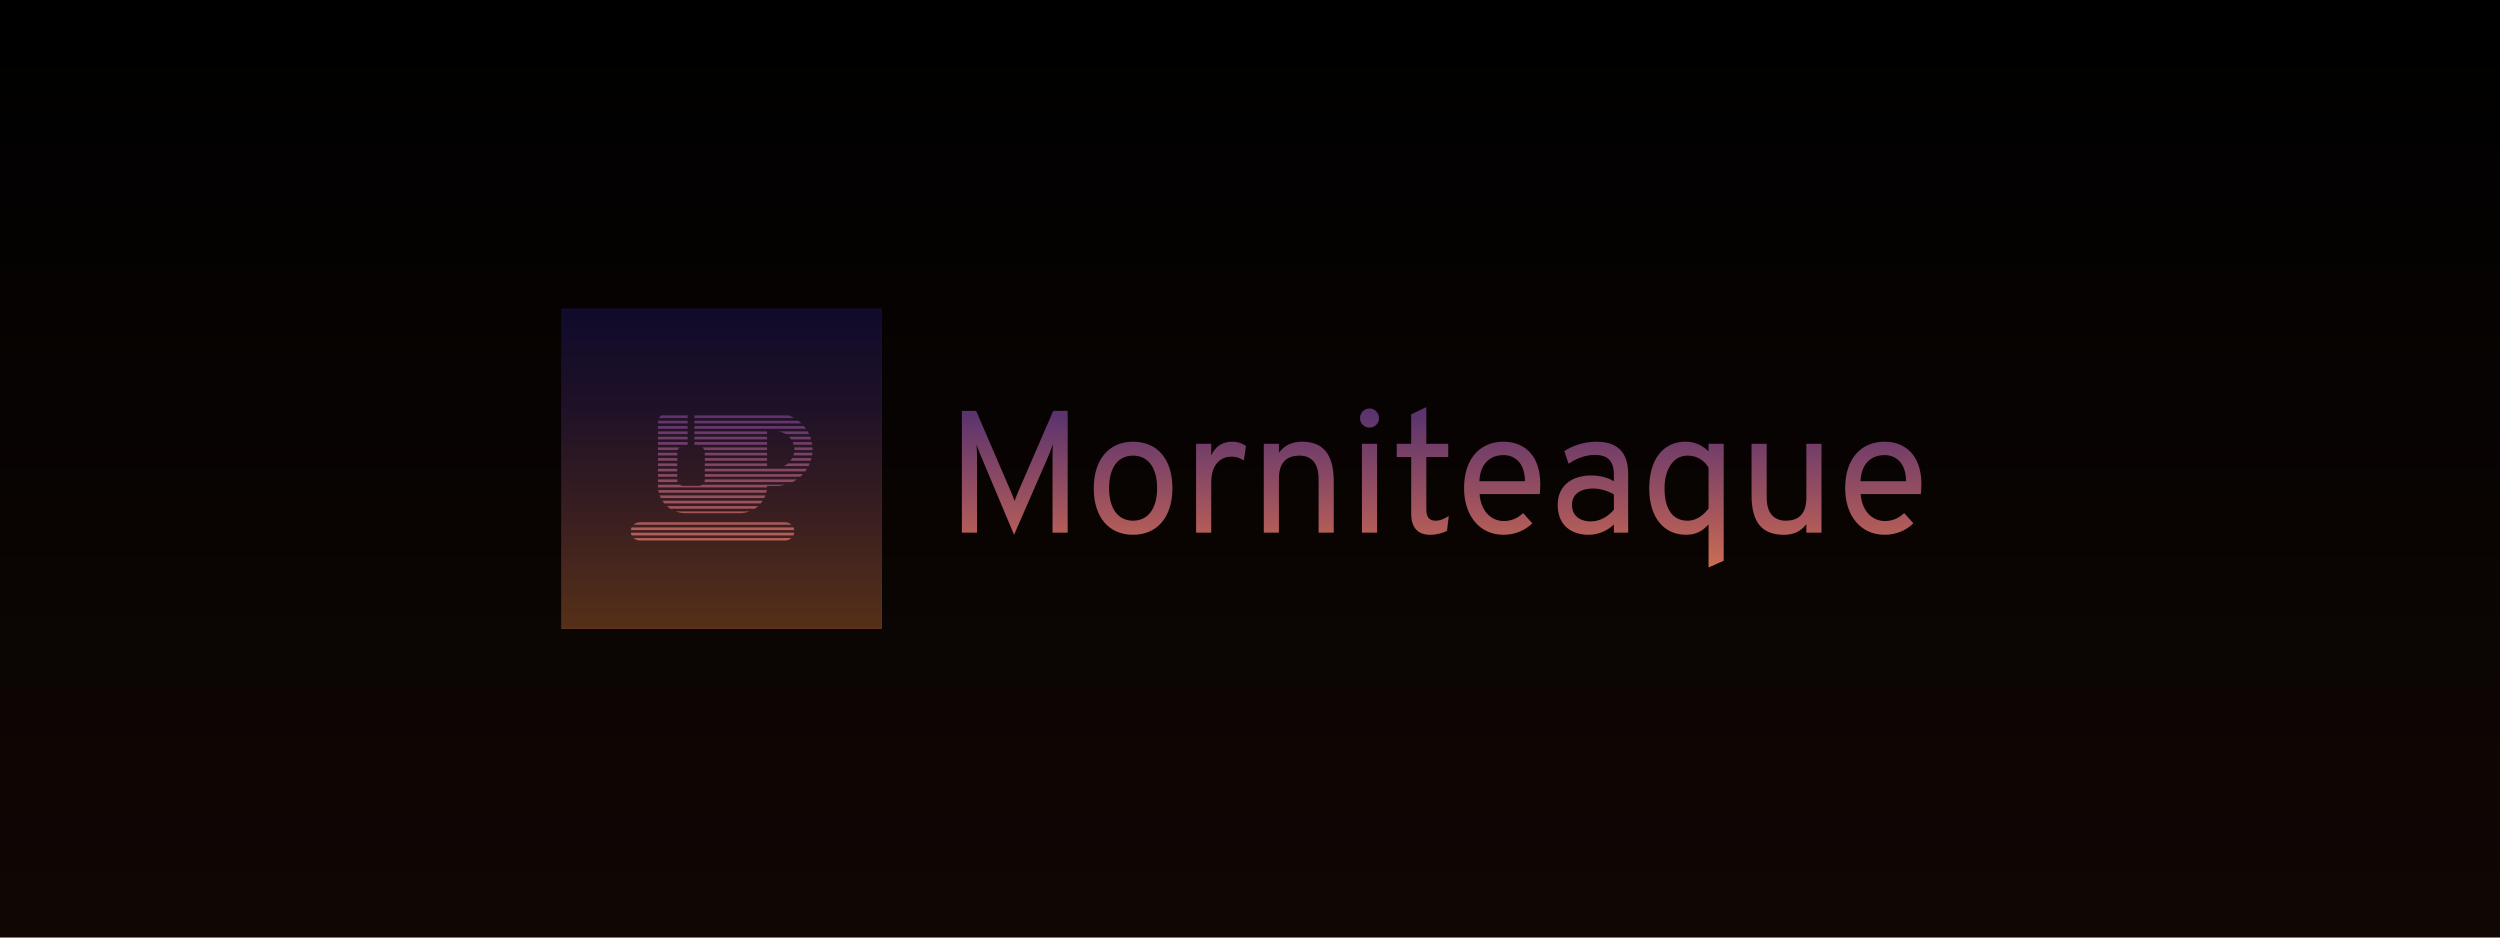 <?xml version="1.0" encoding="UTF-8" standalone="no"?>
<!-- Created with Inkscape (http://www.inkscape.org/) -->

<svg
   width="4000"
   height="1500"
   viewBox="0 0 1058.333 396.875"
   version="1.1"
   id="svg5"
   xml:space="preserve"
   inkscape:version="1.2.2 (b0a8486541, 2022-12-01)"
   sodipodi:docname="header-dark.svg"
   inkscape:export-filename="header-dark.png"
   inkscape:export-xdpi="96"
   inkscape:export-ydpi="96"
   xmlns:inkscape="http://www.inkscape.org/namespaces/inkscape"
   xmlns:sodipodi="http://sodipodi.sourceforge.net/DTD/sodipodi-0.dtd"
   xmlns:xlink="http://www.w3.org/1999/xlink"
   xmlns="http://www.w3.org/2000/svg"
   xmlns:svg="http://www.w3.org/2000/svg"><sodipodi:namedview
     id="namedview7"
     pagecolor="#ffffff"
     bordercolor="#999999"
     borderopacity="1"
     inkscape:showpageshadow="0"
     inkscape:pageopacity="0"
     inkscape:pagecheckerboard="0"
     inkscape:deskcolor="#d1d1d1"
     inkscape:document-units="mm"
     showgrid="true"
     inkscape:zoom="0.28409761"
     inkscape:cx="2346.0247"
     inkscape:cy="278.07344"
     inkscape:window-width="1280"
     inkscape:window-height="1371"
     inkscape:window-x="20"
     inkscape:window-y="20"
     inkscape:window-maximized="0"
     inkscape:current-layer="layer1"
     showguides="true"><inkscape:grid
       spacingx="8.467"
       spacingy="8.467"
       type="xygrid"
       id="grid22578"
       originx="0"
       originy="0" /></sodipodi:namedview><defs
     id="defs2"><linearGradient
       inkscape:collect="always"
       id="linearGradient4792"><stop
         style="stop-color:#100704;stop-opacity:1;"
         offset="0"
         id="stop4788" /><stop
         style="stop-color:#000000;stop-opacity:1;"
         offset="1"
         id="stop4790" /></linearGradient><linearGradient
       inkscape:collect="always"
       id="linearGradient4344"><stop
         style="stop-color:#f58945;stop-opacity:1;"
         offset="0"
         id="stop4441" /><stop
         style="stop-color:#aa585b;stop-opacity:1;"
         offset="0.338"
         id="stop4439" /><stop
         style="stop-color:#573170;stop-opacity:1;"
         offset="0.691"
         id="stop4437" /><stop
         style="stop-color:#2d1d7a;stop-opacity:1;"
         offset="1"
         id="stop4342" /></linearGradient><inkscape:path-effect
       effect="fillet_chamfer"
       id="path-effect362"
       is_visible="true"
       lpeversion="1"
       nodesatellites_param="F,0,0,1,0,1.587,0,1 @ F,0,0,1,0,1.587,0,1 @ F,0,0,1,0,1.587,0,1 @ F,0,0,1,0,1.587,0,1"
       unit="px"
       method="auto"
       mode="F"
       radius="6"
       chamfer_steps="1"
       flexible="false"
       use_knot_distance="true"
       apply_no_radius="true"
       apply_with_radius="true"
       only_selected="false"
       hide_knots="false" /><linearGradient
       inkscape:collect="always"
       xlink:href="#linearGradient4344"
       id="linearGradient4346"
       x1="103.226"
       y1="172.029"
       x2="103.226"
       y2="69.434"
       gradientUnits="userSpaceOnUse"
       gradientTransform="matrix(4.621,0,0,1.32,-104.515,-91.681)" /><filter
       style="color-interpolation-filters:sRGB"
       inkscape:label="Drop Shadow"
       id="filter15867"
       x="-1.083"
       y="-1.547"
       width="3.166"
       height="4.094"><feFlood
         flood-opacity="0.498"
         flood-color="rgb(0,0,0)"
         result="flood"
         id="feFlood15857" /><feComposite
         in="SourceGraphic"
         in2="flood"
         operator="in"
         result="composite1"
         id="feComposite15859" /><feGaussianBlur
         in="composite1"
         stdDeviation="34.74"
         result="blur"
         id="feGaussianBlur15861" /><feOffset
         dx="0"
         dy="0"
         result="offset"
         id="feOffset15863" /><feComposite
         in="SourceGraphic"
         in2="offset"
         operator="over"
         result="composite2"
         id="feComposite15865" /></filter><filter
       style="color-interpolation-filters:sRGB"
       inkscape:label="Drop Shadow"
       id="filter16734"
       x="-0.178"
       y="-0.776"
       width="1.356"
       height="2.551"><feFlood
         flood-opacity="0.498"
         flood-color="rgb(0,0,0)"
         result="flood"
         id="feFlood16724" /><feComposite
         in="SourceGraphic"
         in2="flood"
         operator="in"
         result="composite1"
         id="feComposite16726" /><feGaussianBlur
         in="composite1"
         stdDeviation="10.048"
         result="blur"
         id="feGaussianBlur16728" /><feOffset
         dx="0"
         dy="0"
         result="offset"
         id="feOffset16730" /><feComposite
         in="SourceGraphic"
         in2="offset"
         operator="over"
         result="composite2"
         id="feComposite16732" /></filter><inkscape:path-effect
       effect="fillet_chamfer"
       id="path-effect362-0"
       is_visible="true"
       lpeversion="1"
       nodesatellites_param="F,0,0,1,0,1.587,0,1 @ F,0,0,1,0,1.587,0,1 @ F,0,0,1,0,1.587,0,1 @ F,0,0,1,0,1.587,0,1"
       unit="px"
       method="auto"
       mode="F"
       radius="6"
       chamfer_steps="1"
       flexible="false"
       use_knot_distance="true"
       apply_no_radius="true"
       apply_with_radius="true"
       only_selected="false"
       hide_knots="false" /><linearGradient
       inkscape:collect="always"
       xlink:href="#linearGradient4344"
       id="linearGradient4346-6"
       x1="103.226"
       y1="172.029"
       x2="103.226"
       y2="69.434"
       gradientUnits="userSpaceOnUse"
       gradientTransform="matrix(1.32,0,0,1.32,-68.566,-91.681)" /><filter
       style="color-interpolation-filters:sRGB"
       inkscape:label="Drop Shadow"
       id="filter15867-2"
       x="-1.083"
       y="-1.547"
       width="3.166"
       height="4.094"><feFlood
         flood-opacity="0.498"
         flood-color="rgb(0,0,0)"
         result="flood"
         id="feFlood15857-6" /><feComposite
         in="SourceGraphic"
         in2="flood"
         operator="in"
         result="composite1"
         id="feComposite15859-1" /><feGaussianBlur
         in="composite1"
         stdDeviation="34.74"
         result="blur"
         id="feGaussianBlur15861-8" /><feOffset
         dx="0"
         dy="0"
         result="offset"
         id="feOffset15863-7" /><feComposite
         in="SourceGraphic"
         in2="offset"
         operator="over"
         result="composite2"
         id="feComposite15865-9" /></filter><filter
       style="color-interpolation-filters:sRGB"
       inkscape:label="Drop Shadow"
       id="filter16734-2"
       x="-0.178"
       y="-0.776"
       width="1.356"
       height="2.551"><feFlood
         flood-opacity="0.498"
         flood-color="rgb(0,0,0)"
         result="flood"
         id="feFlood16724-0" /><feComposite
         in="SourceGraphic"
         in2="flood"
         operator="in"
         result="composite1"
         id="feComposite16726-2" /><feGaussianBlur
         in="composite1"
         stdDeviation="10.048"
         result="blur"
         id="feGaussianBlur16728-3" /><feOffset
         dx="0"
         dy="0"
         result="offset"
         id="feOffset16730-7" /><feComposite
         in="SourceGraphic"
         in2="offset"
         operator="over"
         result="composite2"
         id="feComposite16732-5" /></filter><linearGradient
       inkscape:collect="always"
       xlink:href="#linearGradient4344"
       id="linearGradient31149"
       gradientUnits="userSpaceOnUse"
       gradientTransform="matrix(1.32,0,0,1.32,-68.566,-91.681)"
       x1="103.226"
       y1="172.029"
       x2="103.226"
       y2="69.434" /><linearGradient
       inkscape:collect="always"
       xlink:href="#linearGradient4344"
       id="linearGradient943"
       gradientUnits="userSpaceOnUse"
       gradientTransform="matrix(1.32,0,0,1.32,-68.566,-91.681)"
       x1="103.226"
       y1="172.029"
       x2="103.226"
       y2="69.434" /><filter
       style="color-interpolation-filters:sRGB"
       inkscape:label="Drop Shadow"
       id="filter2840"
       x="-0.094"
       y="-0.136"
       width="1.187"
       height="1.272"><feFlood
         flood-opacity="1"
         flood-color="rgb(255,255,255)"
         result="flood"
         id="feFlood2830" /><feComposite
         in="SourceGraphic"
         in2="flood"
         operator="in"
         result="composite1"
         id="feComposite2832" /><feGaussianBlur
         in="composite1"
         stdDeviation="3"
         result="blur"
         id="feGaussianBlur2834" /><feOffset
         dx="0"
         dy="0"
         result="offset"
         id="feOffset2836" /><feComposite
         in="SourceGraphic"
         in2="offset"
         operator="over"
         result="composite2"
         id="feComposite2838" /></filter><filter
       style="color-interpolation-filters:sRGB"
       inkscape:label="Drop Shadow"
       id="filter3578"
       x="-0.018"
       y="-0.106"
       width="1.035"
       height="1.212"><feFlood
         flood-opacity="1"
         flood-color="rgb(255,255,255)"
         result="flood"
         id="feFlood3568" /><feComposite
         in="SourceGraphic"
         in2="flood"
         operator="in"
         result="composite1"
         id="feComposite3570" /><feGaussianBlur
         in="composite1"
         stdDeviation="3"
         result="blur"
         id="feGaussianBlur3572" /><feOffset
         dx="0"
         dy="0"
         result="offset"
         id="feOffset3574" /><feComposite
         in="SourceGraphic"
         in2="offset"
         operator="over"
         result="composite2"
         id="feComposite3576" /></filter><linearGradient
       inkscape:collect="always"
       xlink:href="#linearGradient4792"
       id="linearGradient4794"
       x1="388.255"
       y1="135.467"
       x2="388.255"
       y2="0"
       gradientUnits="userSpaceOnUse"
       gradientTransform="matrix(2.232,0,0,2.93,-302.381,0)" /></defs><g
     inkscape:label="Layer 1"
     inkscape:groupmode="layer"
     id="layer1"><rect
       style="opacity:1;fill:url(#linearGradient4794);fill-opacity:1;stroke-width:8.867;stop-color:#000000"
       id="rect31196"
       width="1058.333"
       height="396.875"
       x="1.7763568e-15"
       y="0" /><g
       id="g1046"
       transform="translate(237.753,130.704)"><rect
         style="fill:url(#linearGradient943);fill-opacity:1;stroke-width:1.323;stop-color:#000000"
         id="rect4278-3"
         width="135.467"
         height="135.467"
         x="-3.5527137e-15"
         y="0" /><rect
         style="fill:#000000;fill-opacity:0.649;stroke-width:1.323;stop-color:#000000"
         id="rect946"
         width="135.467"
         height="135.467"
         x="-3.5527137e-15"
         y="0" /><path
         id="rect4278"
         style="fill:url(#linearGradient4346);fill-opacity:1;stroke-width:2.475;filter:url(#filter3578);stop-color:#000000"
         d="m 366.051,41.616 -6.408,3.094 v 12.449 h -6.114 v 5.599 h 6.114 v 23.941 c 0,5.304 2.283,8.987 7.956,8.987 2.947,0 5.23,-0.663 7.219,-1.694 l 0.737,-6.262 c -1.621,1.031 -3.462,1.989 -5.599,1.989 -3.315,0 -3.905,-2.284 -3.905,-5.157 V 62.758 h 9.282 v -5.599 h -9.282 z m -24.088,0.59 c -2.21,0 -3.978,1.841 -3.978,4.125 0,2.21 1.768,3.978 3.978,3.978 2.284,0 4.052,-1.768 4.052,-3.978 0,-2.284 -1.768,-4.125 -4.052,-4.125 z m -172.523,1.031 v 51.566 h 6.409 V 63.126 c 0,-1.768 -0.074,-4.273 -0.221,-5.599 0.589,1.694 1.547,3.978 2.21,5.599 l 13.701,32.56 14.144,-32.412 c 0.737,-1.768 1.694,-4.125 2.284,-5.819 -0.074,1.326 -0.147,3.904 -0.147,5.672 v 31.676 h 6.409 V 43.237 h -6.114 l -15.028,34.697 c -0.442,1.105 -0.958,2.357 -1.326,3.462 l -1.326,-3.462 -14.954,-34.697 z m 72.487,13.039 c -10.092,0 -16.649,7.366 -16.649,19.742 0,12.449 6.556,19.669 16.649,19.669 10.092,0 16.648,-7.366 16.648,-19.742 0,-12.449 -6.556,-19.669 -16.648,-19.669 z m 41.989,0 c -4.199,0 -7.219,2.062 -8.914,5.819 v -4.936 h -6.409 v 37.643 h 6.409 V 73.587 c 0,-8.545 4.788,-10.976 8.398,-10.976 2.578,0 4.199,0.81 5.377,1.621 l 0.958,-6.04 c -1.326,-1.105 -3.388,-1.915 -5.819,-1.915 z m 29.466,0 c -4.052,0 -7.367,1.473 -9.724,4.714 v -3.831 h -6.409 v 37.643 h 6.409 V 71.892 c 0,-7.293 3.757,-9.723 8.692,-9.723 4.641,0 8.103,2.726 8.103,9.871 v 22.762 h 6.409 V 73.145 c 0,-12.155 -4.936,-16.869 -13.481,-16.869 z m 85.378,0 c -10.018,0 -16.722,7.219 -16.722,19.669 0,11.492 6.409,19.742 16.722,19.742 5.083,0 9.356,-2.062 12.155,-4.862 l -3.905,-4.346 c -2.357,2.357 -5.23,3.388 -8.103,3.388 -5.672,0 -9.797,-4.494 -10.313,-11.418 h 25.488 c 0.147,-1.473 0.221,-3.093 0.221,-4.272 0,-12.376 -7.072,-17.901 -15.543,-17.901 z m 39.337,0 c -5.672,0 -10.608,1.989 -13.628,3.978 l 1.841,5.378 c 2.799,-1.989 6.777,-3.757 10.976,-3.757 4.862,0 8.177,1.841 8.177,8.471 v 2.652 c -3.094,-1.768 -6.409,-2.431 -9.724,-2.431 -7.293,0 -14.07,3.757 -14.07,12.449 0,8.398 5.451,12.67 13.112,12.67 4.494,0 8.177,-1.989 10.682,-4.346 v 3.462 h 6.04 V 69.83 c 0,-11.565 -7.514,-13.554 -13.407,-13.554 z m 37.716,0 c -9.576,0 -15.396,7.587 -15.396,19.742 0,12.449 6.262,19.669 15.617,19.669 4.42,0 7.219,-1.842 9.503,-4.42 v 18.269 l 6.409,-2.873 V 57.159 h -6.409 v 3.168 c -2.284,-2.063 -5.157,-4.051 -9.724,-4.051 z m 84.273,0 c -10.018,0 -16.722,7.219 -16.722,19.669 0,11.492 6.409,19.742 16.722,19.742 5.083,0 9.356,-2.062 12.155,-4.862 l -3.904,-4.346 c -2.357,2.357 -5.23,3.388 -8.103,3.388 -5.672,0 -9.797,-4.494 -10.313,-11.418 h 25.488 c 0.147,-1.473 0.221,-3.093 0.221,-4.272 0,-12.376 -7.072,-17.901 -15.543,-17.901 z m -221.289,0.884 v 37.643 h 6.409 v -37.643 z m 164.936,0 v 21.731 c 0,12.081 4.862,16.795 13.701,16.795 3.978,0 6.998,-1.252 9.503,-4.493 v 3.61 h 6.409 v -37.643 h -6.409 v 22.836 c 0,7.367 -3.756,9.724 -8.692,9.724 -4.641,0 -8.103,-2.726 -8.103,-9.871 V 57.159 Z m -104.972,4.788 c 3.978,0 8.987,2.505 9.06,11.05 H 388.518 c 0.368,-7.735 4.788,-11.05 10.24,-11.05 z m 161.326,0 c 3.978,0 8.987,2.505 9.061,11.05 h -19.3 c 0.368,-7.735 4.788,-11.05 10.239,-11.05 z m -318.159,0.221 c 6.409,0 10.166,5.23 10.166,13.775 0,8.619 -3.831,13.775 -10.166,13.775 -6.409,0 -10.166,-5.157 -10.166,-13.702 0,-8.766 3.757,-13.849 10.166,-13.849 z m 234.696,0 c 3.61,0 6.851,1.621 8.914,5.083 v 17.311 c -1.694,2.21 -4.567,5.157 -8.914,5.157 -6.262,0 -9.723,-4.862 -9.723,-13.702 0,-7.882 3.609,-13.849 9.723,-13.849 z m -40,13.923 c 3.094,0 6.556,1.105 8.84,2.505 v 6.482 c -2.136,2.505 -5.525,4.936 -9.724,4.936 -5.157,0 -8.029,-2.799 -8.029,-6.998 0,-4.788 4.052,-6.925 8.914,-6.925 z" /><g
         inkscape:label="Layer 1"
         id="layer1-9"
         style="filter:url(#filter2840)"><path
           id="rect4278-22"
           style="fill:url(#linearGradient31149);fill-opacity:1;stroke-width:1.323;stop-color:#000000"
           d="m 42.104,45.155 c -0.361,0.316 -0.662,0.698 -0.885,1.129 h 12.131 v -1.129 z m 14.108,0 v 1.129 h 42.349 c -0.757,-0.441 -1.554,-0.821 -2.386,-1.129 z m -15.365,2.258 c -0.034,0.207 -0.057,0.419 -0.057,0.636 v 0.493 h 12.561 v -1.129 z m 15.365,0 v 1.129 h 45.328 c -0.413,-0.4 -0.848,-0.777 -1.303,-1.129 z M 40.789,49.671 V 50.8 h 12.561 v -1.129 z m 15.422,0 V 50.8 h 47.25 c -0.272,-0.39 -0.561,-0.767 -0.867,-1.129 z m -15.422,2.258 v 1.129 h 12.561 V 51.929 Z m 15.422,0 v 1.129 H 86.979 V 51.929 Z m 35.274,0 c 1.239,0.105 2.395,0.505 3.398,1.129 h 9.884 c -0.181,-0.386 -0.379,-0.761 -0.59,-1.129 z m -50.697,2.258 v 1.129 h 12.561 v -1.129 z m 15.422,0 v 1.129 h 30.768 v -1.129 z m 40.087,0 c 0.342,0.346 0.652,0.723 0.924,1.129 h 8.394 c -0.11,-0.382 -0.233,-0.759 -0.372,-1.129 z m -55.509,2.258 v 1.129 h 12.561 v -1.129 z m 15.422,0 v 1.129 h 30.768 v -1.129 z m 41.637,0 c 0.163,0.362 0.299,0.739 0.406,1.129 h 7.834 c -0.05,-0.38 -0.11,-0.757 -0.188,-1.129 z M 40.789,58.702 v 1.129 h 8.332 c 0.173,-0.455 0.475,-0.846 0.863,-1.129 z m 18.787,0 c 0.388,0.283 0.69,0.673 0.864,1.129 H 86.979 V 58.702 Z m 38.896,0 c 0.034,0.294 0.054,0.592 0.054,0.895 0,0.079 -0.004,0.156 -0.006,0.234 h 7.698 c 10e-4,-0.078 0.006,-0.156 0.006,-0.234 0,-0.3 -0.011,-0.598 -0.028,-0.895 z m -57.683,2.258 v 1.129 h 8.167 v -1.129 z m 19.816,0 v 1.129 h 26.374 v -1.129 z m 37.798,0 c -0.069,0.387 -0.168,0.764 -0.293,1.129 h 7.911 c 0.06,-0.372 0.107,-0.748 0.14,-1.129 z m -57.614,2.258 v 1.129 h 8.167 v -1.129 z m 19.816,0 v 1.129 h 26.374 v -1.129 z m 37.015,0 c -0.213,0.399 -0.462,0.776 -0.739,1.129 h 8.594 c 0.12,-0.37 0.225,-0.747 0.317,-1.129 z M 40.789,65.476 v 1.129 h 8.167 V 65.476 Z m 19.816,0 v 1.129 H 86.979 V 65.476 Z m 35.186,0 c -0.536,0.453 -1.135,0.834 -1.781,1.129 h 10.526 c 0.189,-0.368 0.364,-0.744 0.523,-1.129 z m -55.002,2.258 v 1.129 h 8.167 v -1.129 z m 19.816,0 v 1.129 h 42.519 c 0.275,-0.364 0.532,-0.741 0.774,-1.129 z m -19.816,2.258 v 1.129 h 8.167 v -1.129 z m 19.816,0 v 1.129 h 40.43 c 0.403,-0.357 0.788,-0.732 1.151,-1.129 z M 40.789,72.249 v 1.129 h 8.333 C 49.017,73.102 48.956,72.803 48.956,72.49 V 72.249 Z m 19.816,0 v 0.241 c 10e-7,0.313 -0.06,0.612 -0.165,0.888 h 37.254 c 0.664,-0.331 1.3,-0.709 1.905,-1.129 z m -19.816,2.258 v 0.487 c 0,0.216 0.007,0.43 0.019,0.642 H 86.961 c 0.012,-0.213 0.019,-0.427 0.019,-0.642 h 3.849 c 1.331,0 2.623,-0.169 3.855,-0.487 H 59.575 c -0.412,0.299 -0.917,0.478 -1.465,0.478 h -6.659 c -0.548,0 -1.053,-0.179 -1.465,-0.478 z m 0.135,2.258 c 0.059,0.383 0.137,0.76 0.233,1.129 h 45.454 c 0.096,-0.37 0.174,-0.746 0.233,-1.129 z m 0.589,2.258 c 0.144,0.387 0.31,0.763 0.493,1.129 H 85.762 c 0.183,-0.366 0.349,-0.742 0.493,-1.129 z m 1.14,2.258 c 0.256,0.393 0.534,0.771 0.835,1.129 h 40.791 c 0.301,-0.358 0.579,-0.736 0.835,-1.129 z m 1.917,2.258 c 0.456,0.415 0.946,0.791 1.464,1.129 h 35.698 c 0.518,-0.338 1.009,-0.715 1.465,-1.129 z m 3.685,2.258 c 1.269,0.48 2.644,0.745 4.081,0.745 h 23.095 c 1.437,0 2.812,-0.265 4.081,-0.745 z" /><path
           id="rect4278-2"
           style="fill:url(#linearGradient4346-6);fill-opacity:1;stroke-width:1.323;stop-color:#000000"
           d="m 33.091,90.39 c -1.023,0 -1.95,0.4 -2.639,1.05 h 66.863 c -0.689,-0.649 -1.616,-1.05 -2.639,-1.05 z m -3.465,2.179 c -0.169,0.35 -0.29,0.728 -0.346,1.129 h 69.207 c -0.056,-0.4 -0.177,-0.778 -0.346,-1.129 z m -0.34,2.258 c 0.061,0.401 0.187,0.779 0.362,1.129 h 68.472 c 0.174,-0.35 0.301,-0.728 0.362,-1.129 z m 1.217,2.258 c 0.683,0.622 1.589,1.004 2.588,1.004 h 61.585 c 0.999,0 1.905,-0.382 2.588,-1.004 z" /></g></g></g></svg>
